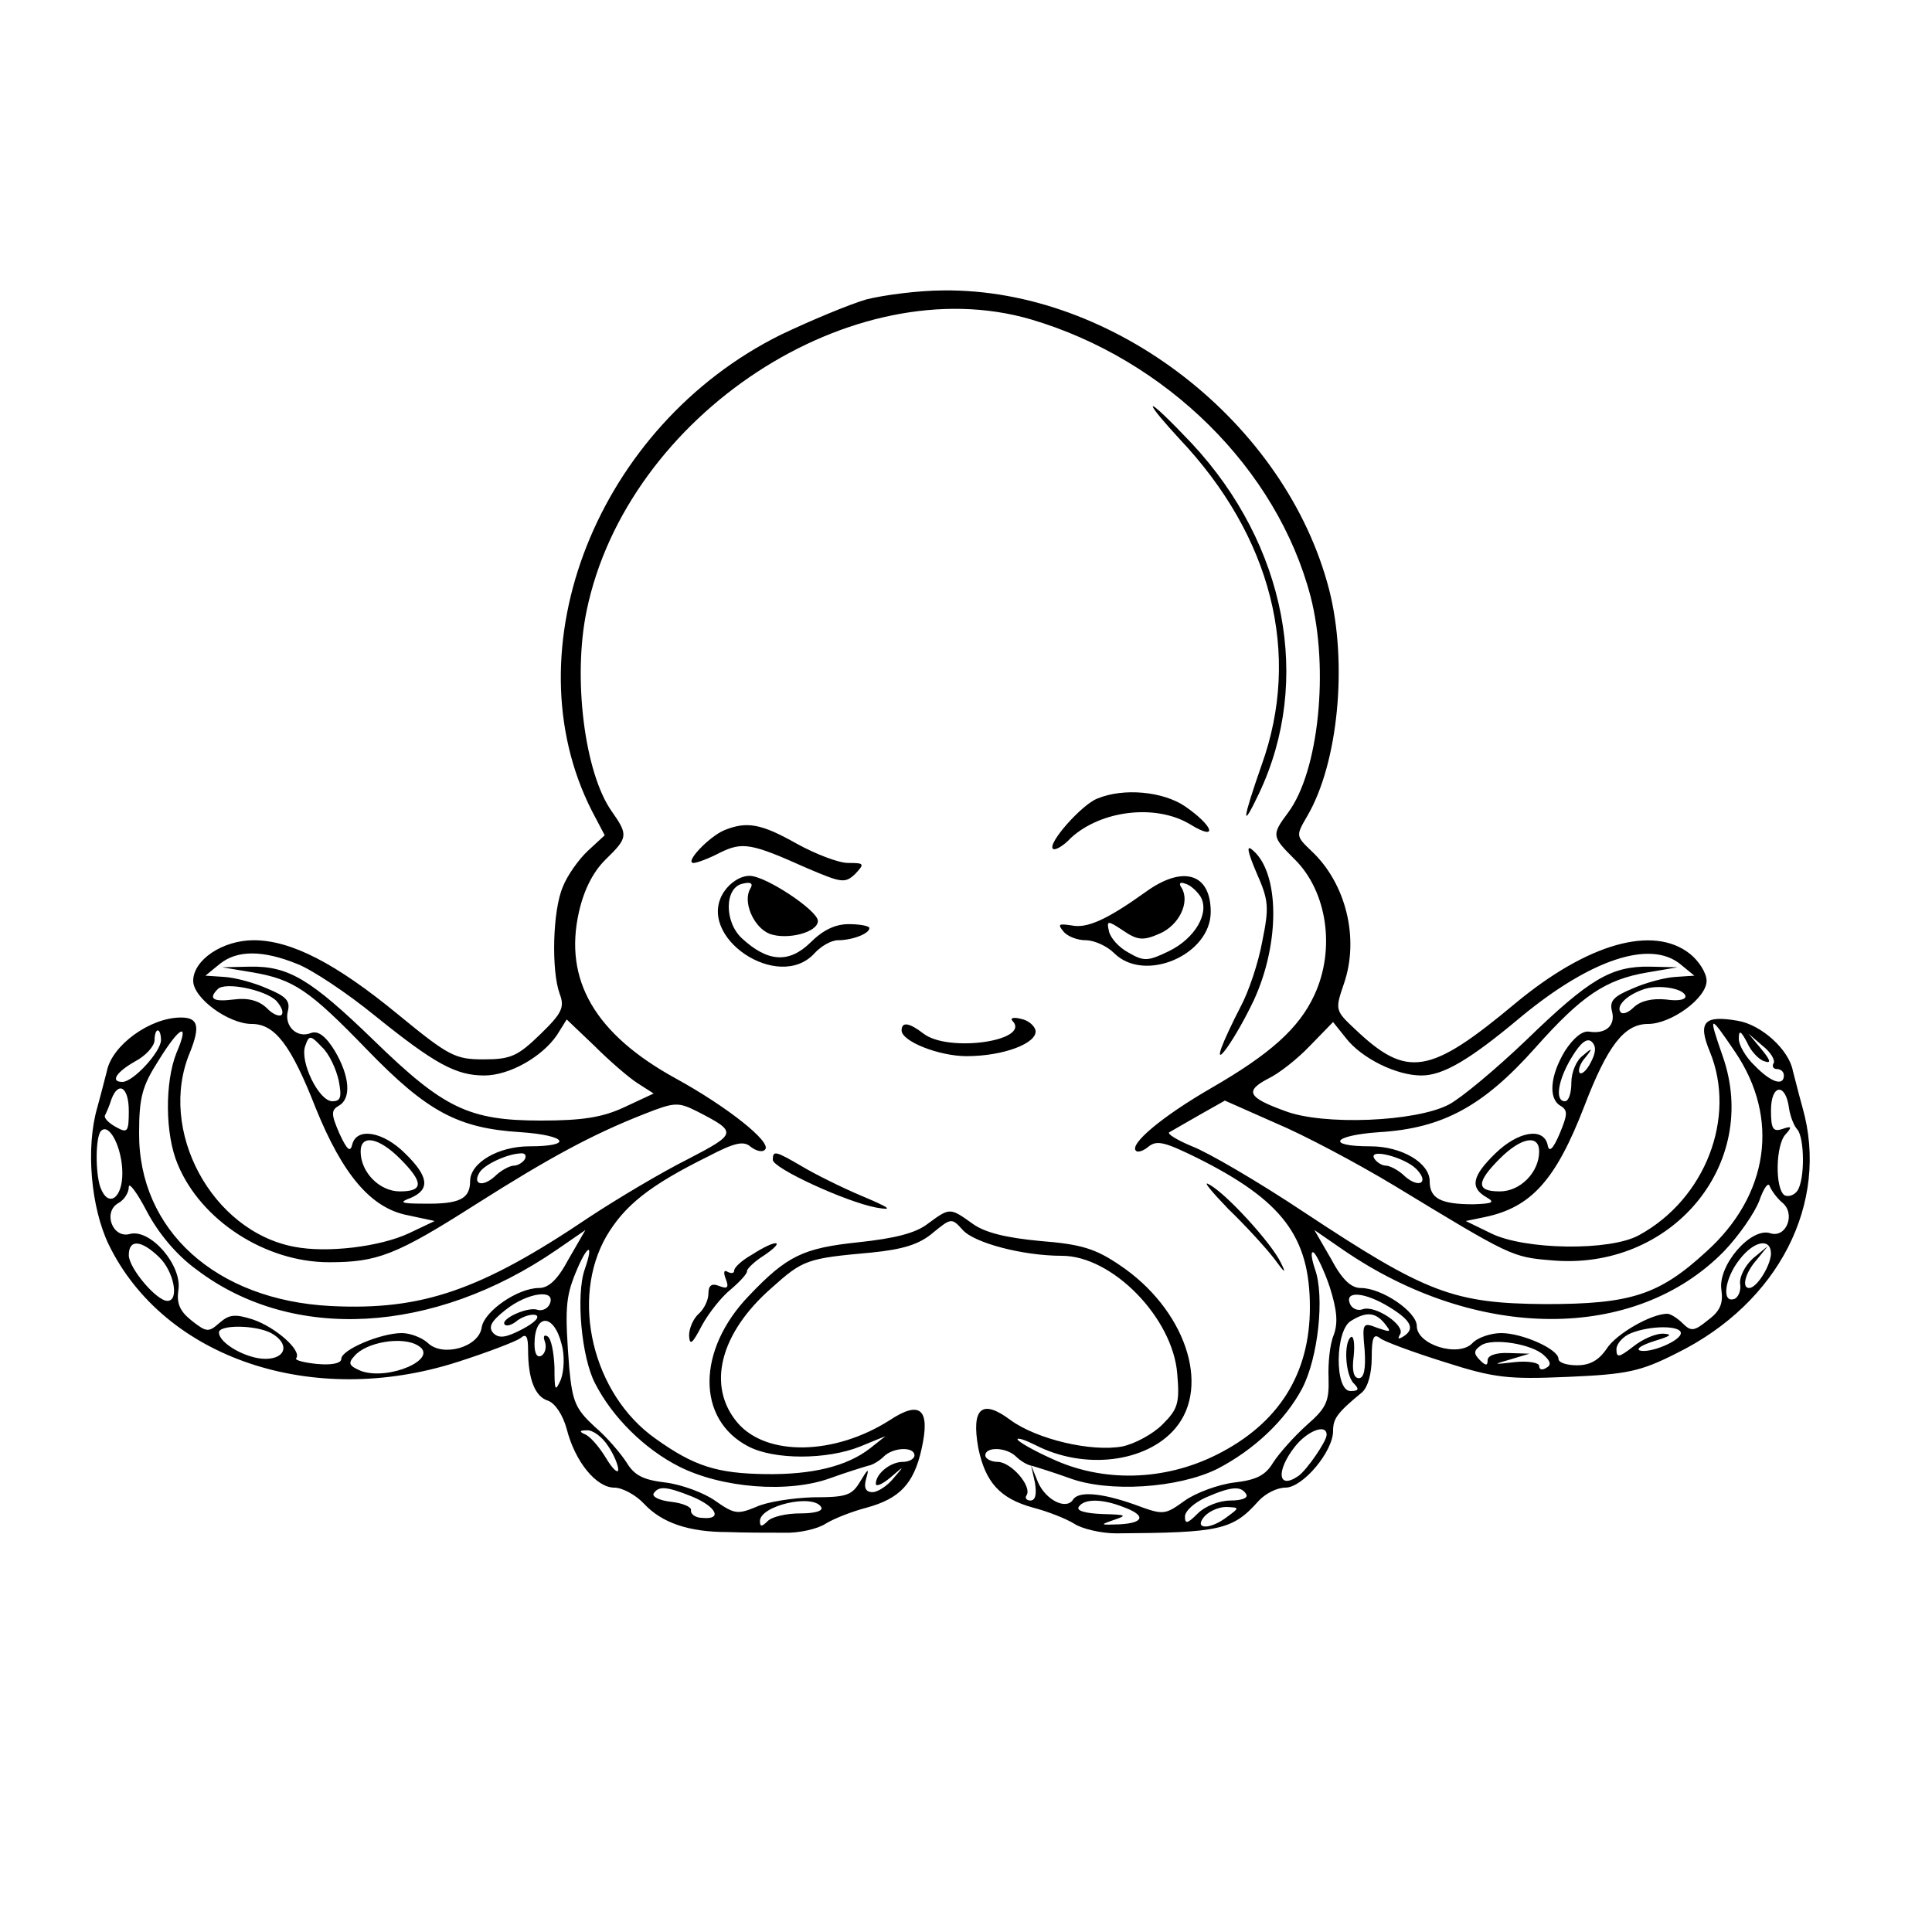 <?xml version="1.0" standalone="no"?>
<!DOCTYPE svg PUBLIC "-//W3C//DTD SVG 20010904//EN" "http://www.w3.org/TR/2001/REC-SVG-20010904/DTD/svg10.dtd">
<svg version="1.0" xmlns="http://www.w3.org/2000/svg"
 width="300pt" height="300pt" viewBox="0 0 300 300"
 preserveAspectRatio="xMidYMid meet">
<g transform="translate(0,300) scale(0.1,-0.1)"
fill="#000000" stroke="none">
<path d="M1345 2535 c-27 -8 -87 -33 -133 -55 -284 -141 -421 -487 -293 -739
l20 -38 -26 -24 c-14 -13 -32 -38 -39 -56 -16 -37 -18 -130 -5 -166 8 -21 4
-30 -30 -63 -35 -34 -46 -39 -88 -39 -44 0 -54 5 -132 69 -97 80 -167 116
-225 116 -49 0 -94 -31 -94 -63 0 -27 55 -67 91 -67 36 0 61 -33 99 -130 42
-104 86 -156 143 -167 l42 -9 -40 -19 c-45 -21 -127 -31 -178 -21 -128 24
-213 181 -162 302 16 40 13 54 -14 54 -48 0 -107 -43 -115 -83 -2 -7 -8 -32
-15 -57 -18 -62 -10 -155 18 -213 86 -176 316 -254 541 -182 47 15 91 32 98
37 9 8 12 3 12 -18 0 -46 11 -73 31 -79 11 -4 23 -22 29 -44 13 -51 46 -91 74
-91 12 0 33 -11 46 -25 28 -30 70 -44 130 -44 25 -1 64 -1 87 -1 23 -1 53 6
65 14 13 8 41 19 64 25 51 14 73 37 85 91 14 62 -2 76 -49 45 -86 -55 -192
-57 -237 -4 -48 57 -27 139 53 209 49 44 55 46 155 55 50 5 75 13 96 31 28 23
29 23 46 4 18 -20 93 -40 154 -40 78 0 172 -96 179 -183 4 -46 1 -55 -23 -79
-15 -15 -43 -30 -62 -34 -48 -9 -133 11 -174 41 -44 33 -61 19 -50 -43 11 -54
34 -79 85 -93 23 -6 51 -17 64 -25 12 -8 42 -15 65 -15 161 1 181 5 221 50 11
12 29 21 42 21 27 0 74 56 74 88 0 19 6 28 45 60 9 8 15 29 15 54 0 31 3 38
13 30 6 -5 52 -22 100 -37 78 -25 99 -27 192 -23 91 4 112 8 169 37 158 78
237 233 195 381 -7 25 -13 50 -15 57 -6 33 -49 72 -86 78 -52 9 -62 -2 -43
-48 42 -102 -7 -229 -110 -285 -45 -25 -178 -23 -230 3 l-39 19 29 6 c73 15
111 58 155 172 36 94 62 128 99 128 36 0 91 40 91 67 0 12 -12 31 -26 42 -57
45 -159 16 -271 -77 -133 -111 -168 -117 -249 -40 -31 29 -31 30 -17 71 24 70
3 155 -50 205 -25 24 -25 24 -7 55 48 82 63 237 34 351 -67 260 -335 468 -599
465 -38 0 -92 -7 -120 -14z m256 -31 c210 -62 382 -232 434 -430 29 -112 13
-272 -35 -336 -26 -35 -25 -37 10 -72 51 -50 64 -140 31 -211 -24 -52 -69 -92
-161 -145 -76 -44 -127 -87 -116 -97 3 -3 12 0 20 7 13 10 26 6 75 -18 132
-66 175 -122 175 -232 0 -104 -49 -181 -145 -229 -82 -41 -177 -43 -256 -6
-29 13 -53 27 -53 30 0 3 12 -1 28 -9 76 -39 172 -27 217 26 56 66 15 186 -87
254 -37 25 -59 32 -123 37 -53 5 -86 13 -105 27 -35 25 -35 25 -69 0 -19 -15
-52 -23 -108 -29 -86 -9 -111 -21 -170 -83 -81 -84 -82 -192 -1 -234 40 -21
122 -21 174 0 l39 16 -24 -19 c-36 -28 -90 -41 -162 -40 -75 1 -111 12 -171
55 -98 69 -133 217 -76 315 28 47 66 78 157 123 42 22 56 25 67 15 8 -6 18 -9
22 -4 11 11 -58 66 -138 110 -126 69 -175 153 -151 259 8 35 22 62 41 81 35
34 36 38 10 75 -42 59 -61 207 -39 312 63 304 413 533 690 452z m-1139 -1001
c23 -9 77 -45 120 -80 93 -75 126 -93 170 -93 39 0 90 29 113 63 l15 24 43
-41 c23 -23 53 -49 67 -58 l25 -16 -45 -21 c-34 -16 -65 -21 -130 -21 -112 0
-151 19 -259 124 -99 96 -133 116 -193 115 l-43 -1 48 -8 c63 -11 87 -27 177
-120 93 -96 141 -122 238 -128 73 -5 83 -22 14 -22 -49 0 -92 -26 -92 -54 0
-28 -17 -36 -73 -35 -35 0 -38 2 -19 9 30 13 28 33 -9 69 -34 34 -75 41 -82
14 -3 -13 -8 -9 -20 17 -13 30 -13 36 -1 43 20 11 17 46 -6 85 -14 23 -26 32
-37 28 -22 -9 -42 11 -36 34 4 16 -3 23 -32 35 -20 9 -50 17 -66 18 l-30 2 22
18 c27 22 67 22 121 0z m2147 0 l22 -18 -30 -2 c-16 -1 -46 -9 -66 -18 -29
-12 -36 -19 -32 -35 6 -22 -9 -36 -35 -32 -11 2 -25 -10 -38 -30 -23 -38 -26
-74 -7 -85 12 -7 11 -14 -1 -43 -11 -26 -17 -30 -19 -17 -7 27 -46 20 -81 -14
-36 -35 -40 -53 -14 -68 14 -8 10 -10 -20 -11 -51 0 -68 9 -68 36 0 28 -43 54
-92 54 -70 0 -59 17 14 22 98 6 161 40 242 131 72 81 109 106 174 117 l47 8
-43 1 c-60 1 -94 -19 -192 -114 -47 -45 -101 -90 -120 -100 -51 -27 -196 -33
-255 -10 -58 21 -62 31 -26 50 17 8 46 31 65 51 l36 37 20 -25 c24 -31 78 -58
117 -58 34 0 75 24 156 92 107 88 199 119 246 81z m-2180 -57 c8 -9 12 -18 8
-22 -3 -3 -14 1 -23 11 -12 11 -28 16 -51 13 -32 -4 -40 1 -25 16 11 12 74 -1
91 -18z m2188 8 c2 -6 -10 -9 -30 -6 -22 2 -39 -2 -50 -12 -9 -9 -18 -12 -21
-7 -6 9 9 25 34 34 22 9 63 3 67 -9z m77 -87 c70 -103 53 -223 -45 -311 -73
-67 -117 -81 -249 -81 -143 1 -185 17 -374 142 -72 48 -151 94 -175 103 -24
10 -40 20 -35 22 5 3 26 15 47 27 l39 22 79 -35 c43 -18 126 -62 184 -97 181
-110 183 -111 244 -116 186 -17 325 149 266 317 -23 66 -21 66 19 7z m-2444
18 c0 -18 -43 -65 -60 -65 -19 0 -10 15 20 32 17 9 30 24 30 33 0 8 2 15 5 15
3 0 5 -7 5 -15z m24 -20 c-18 -45 -18 -126 2 -173 36 -87 136 -152 235 -152
75 0 104 11 228 90 115 73 182 109 261 140 48 19 53 19 83 4 62 -32 62 -34
-15 -74 -40 -20 -109 -61 -153 -90 -169 -114 -260 -145 -401 -138 -179 9 -299
118 -298 269 0 55 5 73 30 112 34 55 49 61 28 12z m2466 -13 c11 -4 9 2 -5 19
l-20 24 22 -19 c13 -10 20 -23 17 -27 -3 -5 0 -9 5 -9 6 0 11 -4 11 -10 0 -17
-20 -11 -45 15 -14 13 -25 32 -25 42 0 14 3 13 13 -6 6 -14 19 -27 27 -29z
m-2214 -30 c5 -26 3 -32 -10 -32 -21 0 -51 62 -42 86 6 17 8 17 26 -2 11 -10
22 -34 26 -52z m1944 28 c-6 -12 -14 -19 -17 -16 -3 3 0 14 8 23 13 16 12 17
-3 4 -10 -7 -18 -26 -18 -42 0 -16 -4 -29 -10 -29 -16 0 -11 33 11 69 14 23
24 30 31 23 7 -7 6 -17 -2 -32z m-2270 -75 c0 -33 -2 -35 -20 -25 -11 6 -19
14 -17 18 2 4 7 15 10 25 11 29 27 19 27 -18z m2578 4 c2 -13 8 -28 13 -33 11
-13 12 -77 0 -95 -5 -7 -14 -10 -20 -7 -15 10 -14 79 2 95 10 11 9 13 -5 8
-15 -5 -18 0 -18 29 0 41 23 43 28 3z m-2588 -101 c0 -39 -22 -54 -34 -22 -8
22 -8 79 1 88 13 13 33 -27 33 -66z m431 23 c37 -37 37 -51 0 -51 -32 0 -61
30 -61 62 0 27 28 22 61 -11z m1769 11 c0 -32 -29 -62 -61 -62 -37 0 -37 14 0
51 33 33 61 38 61 11z m-1575 -12 c-3 -5 -11 -10 -17 -10 -6 0 -20 -7 -30 -17
-19 -17 -35 -12 -23 7 8 12 42 28 63 29 7 1 10 -3 7 -9z m1384 -15 c21 -21 5
-31 -17 -12 -10 10 -24 17 -30 17 -6 0 -14 5 -18 11 -10 17 47 2 65 -16z
m-1893 -157 c148 -112 367 -100 558 31 l45 31 -26 -45 c-17 -32 -31 -45 -46
-45 -33 0 -85 -36 -89 -61 -4 -31 -61 -47 -84 -24 -9 8 -27 15 -40 15 -33 0
-94 -26 -94 -40 0 -7 -15 -10 -37 -8 -21 2 -36 6 -33 9 9 12 -32 48 -67 60
-28 9 -37 8 -52 -5 -17 -15 -20 -15 -43 3 -19 15 -24 27 -21 48 6 38 -43 95
-75 87 -27 -8 -43 34 -18 48 9 5 16 16 16 25 0 8 13 -9 28 -38 18 -34 46 -68
78 -91z m2461 105 c22 -17 7 -56 -18 -48 -30 10 -82 -50 -76 -88 3 -21 -2 -33
-21 -47 -21 -17 -26 -18 -39 -5 -8 8 -19 15 -24 15 -25 0 -79 -31 -94 -54 -12
-18 -26 -26 -46 -26 -16 0 -29 4 -29 10 0 15 -56 40 -89 40 -16 0 -37 -7 -45
-16 -22 -22 -86 -2 -86 27 0 22 -54 59 -87 59 -15 0 -29 13 -46 45 l-26 45 45
-31 c207 -142 453 -143 591 -2 23 24 48 60 55 79 7 20 14 29 16 22 3 -7 11
-18 19 -25z m-2520 -85 c23 -22 32 -68 13 -68 -17 0 -60 51 -60 71 0 25 19 24
47 -3z m2503 5 c-1 -19 -22 -53 -34 -53 -12 0 -6 24 12 44 l17 21 -23 -19
c-12 -11 -21 -28 -20 -39 2 -11 -3 -22 -9 -24 -20 -7 -15 32 8 61 23 30 49 34
49 9z m-1842 -24 c-14 -40 -5 -137 16 -177 27 -53 77 -102 130 -129 67 -34
171 -42 236 -18 25 9 51 17 58 19 7 1 18 8 24 14 15 15 48 16 48 2 0 -5 -8
-10 -18 -10 -19 0 -42 -18 -42 -34 0 -5 10 -1 23 10 22 19 22 19 4 -2 -9 -11
-24 -21 -32 -21 -11 0 -14 7 -10 21 5 17 3 16 -9 -4 -13 -22 -21 -25 -73 -25
-32 -1 -72 -7 -89 -15 -29 -12 -34 -11 -64 10 -17 12 -52 25 -77 28 -34 4 -48
11 -60 31 -9 14 -31 40 -50 56 -29 27 -34 38 -39 90 -7 91 -6 110 10 149 18
44 29 48 14 5z m1157 -28 c11 -35 13 -55 6 -74 -6 -14 -9 -44 -8 -67 1 -36 -3
-46 -34 -73 -20 -18 -43 -44 -52 -58 -12 -20 -26 -27 -60 -31 -25 -3 -60 -16
-77 -28 -32 -23 -33 -23 -79 -6 -51 18 -87 21 -95 7 -11 -16 -42 0 -54 27
l-11 27 6 -27 c3 -18 1 -28 -7 -28 -6 0 -9 4 -6 8 9 14 -24 52 -45 52 -10 0
-19 5 -19 10 0 14 33 13 48 -2 6 -6 17 -13 24 -14 7 -2 33 -10 58 -19 61 -23
169 -16 230 14 58 30 106 76 132 125 25 48 35 143 20 185 -6 18 -7 29 -2 26 4
-3 16 -27 25 -54z m-1211 -25 c-3 -8 -12 -12 -19 -10 -15 6 -60 -15 -51 -23 3
-3 12 0 20 7 9 6 21 10 28 8 7 -3 -2 -12 -21 -22 -25 -13 -36 -15 -45 -6 -8 9
-4 18 19 36 34 27 78 33 69 10z m1304 -6 c34 -21 40 -34 20 -46 -7 -4 -8 -3
-4 4 9 14 -39 46 -58 39 -8 -3 -17 1 -20 9 -8 20 23 18 62 -6z m-8 -25 c11
-14 10 -14 -11 -7 -23 9 -24 8 -20 -34 2 -30 -1 -44 -9 -44 -8 0 -11 12 -8 34
2 19 0 32 -4 30 -12 -8 -9 -59 4 -72 9 -9 8 -12 -5 -12 -25 0 -24 95 1 109 24
15 38 13 52 -4z m-1278 -32 c5 -17 4 -41 -1 -55 -9 -20 -10 -18 -10 19 -1 23
-5 45 -11 48 -5 3 -7 0 -4 -8 3 -8 1 -18 -5 -22 -7 -4 -11 3 -11 18 0 48 30
48 42 0z m-451 17 c29 -16 24 -40 -9 -40 -29 0 -72 24 -72 41 0 12 56 12 81
-1z m2189 0 c0 -12 -48 -32 -64 -27 -6 3 5 9 24 15 23 7 28 10 14 11 -12 1
-33 -8 -48 -20 -22 -17 -26 -18 -26 -4 0 8 10 20 23 25 30 12 77 12 77 0z
m-1960 -20 c32 -20 -46 -54 -89 -39 -19 8 -21 12 -11 23 18 22 76 32 100 16z
m1748 -15 c10 -9 11 -15 3 -19 -6 -4 -11 -3 -11 3 0 5 -17 8 -37 6 -35 -4 -36
-4 -8 4 l30 9 -32 1 c-20 1 -33 -4 -33 -11 0 -9 -3 -9 -12 0 -10 10 -10 15 2
23 18 12 80 2 98 -16z m-1454 -140 c9 -13 16 -30 16 -37 0 -7 -9 1 -19 18 -11
18 -25 34 -33 37 -9 4 -8 6 3 6 9 1 24 -10 33 -24z m1116 17 c0 -10 -31 -55
-44 -64 -32 -22 -35 8 -5 46 19 24 49 36 49 18z m-985 -96 c38 -16 47 -36 16
-33 -11 0 -19 6 -18 12 1 5 -13 11 -31 13 -18 2 -30 8 -27 13 8 12 20 11 60
-5z m860 4 c4 -6 -7 -10 -24 -10 -18 0 -40 -9 -51 -20 -16 -16 -20 -17 -20 -5
0 9 15 22 33 30 39 17 54 18 62 5z m-660 -20 c4 -6 -9 -10 -32 -10 -22 0 -44
-5 -51 -12 -9 -9 -12 -9 -12 0 0 24 82 43 95 22z m469 0 c36 -13 33 -25 -6
-27 -30 -1 -31 -1 -8 7 21 7 19 8 -18 9 -26 1 -41 5 -37 11 8 13 36 13 69 0z
m162 -15 c-27 -21 -53 -20 -36 0 7 8 22 15 34 15 21 -1 21 -1 2 -15z"/>
<path d="M1790 2369 c0 -4 19 -26 41 -50 144 -152 190 -335 128 -507 -30 -86
-32 -103 -4 -44 83 175 42 386 -104 543 -33 35 -60 61 -61 58z"/>
<path d="M1704 1760 c-24 -9 -78 -70 -69 -78 3 -3 16 4 28 17 47 43 132 53
185 21 44 -27 37 -3 -8 28 -34 23 -95 29 -136 12z"/>
<path d="M1125 1711 c-24 -10 -63 -51 -48 -51 5 0 24 7 41 16 35 17 48 15 135
-24 54 -23 59 -24 75 -9 15 16 14 17 -11 17 -15 0 -51 14 -80 30 -55 31 -77
35 -112 21z"/>
<path d="M1951 1645 c19 -43 20 -53 9 -107 -6 -33 -21 -78 -34 -102 -12 -23
-25 -51 -29 -62 -13 -36 23 16 50 73 41 89 40 198 -2 233 -10 9 -8 -2 6 -35z"/>
<path d="M1124 1615 c-45 -69 85 -157 141 -95 10 11 26 20 36 20 22 0 49 10
49 19 0 3 -14 6 -32 6 -21 0 -40 -9 -60 -29 -33 -32 -66 -30 -106 7 -28 26
-27 80 2 85 12 3 16 0 11 -8 -12 -20 5 -60 30 -70 27 -10 75 2 75 20 0 16 -81
70 -106 70 -14 0 -30 -10 -40 -25z"/>
<path d="M1779 1615 c-60 -43 -91 -57 -115 -52 -20 3 -22 2 -13 -9 6 -8 22
-14 35 -14 13 0 33 -9 44 -20 47 -47 150 -3 150 64 0 60 -43 73 -101 31z m85
-7 c15 -25 -8 -65 -49 -85 -33 -16 -39 -16 -63 -2 -15 8 -28 23 -30 33 -4 17
-2 17 22 1 22 -15 31 -16 56 -5 31 13 48 49 35 71 -5 7 -3 10 5 7 8 -2 18 -11
24 -20z"/>
<path d="M1572 1415 c30 -31 -99 -50 -138 -20 -22 17 -34 19 -34 5 0 -17 58
-40 101 -40 57 0 110 20 107 40 -2 8 -12 16 -23 18 -11 3 -17 1 -13 -3z"/>
<path d="M1200 1199 c0 -13 113 -65 160 -74 28 -5 23 -1 -22 18 -31 13 -73 34
-93 46 -41 24 -45 25 -45 10z"/>
<path d="M1907 1123 c27 -26 59 -61 72 -78 16 -22 19 -24 10 -6 -14 30 -86
109 -112 122 -10 6 4 -11 30 -38z"/>
<path d="M1168 1052 c-16 -9 -28 -20 -28 -25 0 -4 -4 -5 -10 -2 -6 4 -7 -1 -3
-11 5 -13 3 -16 -10 -11 -12 5 -17 1 -17 -12 0 -10 -7 -24 -15 -31 -8 -7 -15
-22 -15 -34 1 -16 5 -13 20 16 11 20 31 45 45 56 14 12 25 24 25 28 -1 3 11
15 27 25 35 24 18 25 -19 1z"/>
</g>
</svg>
